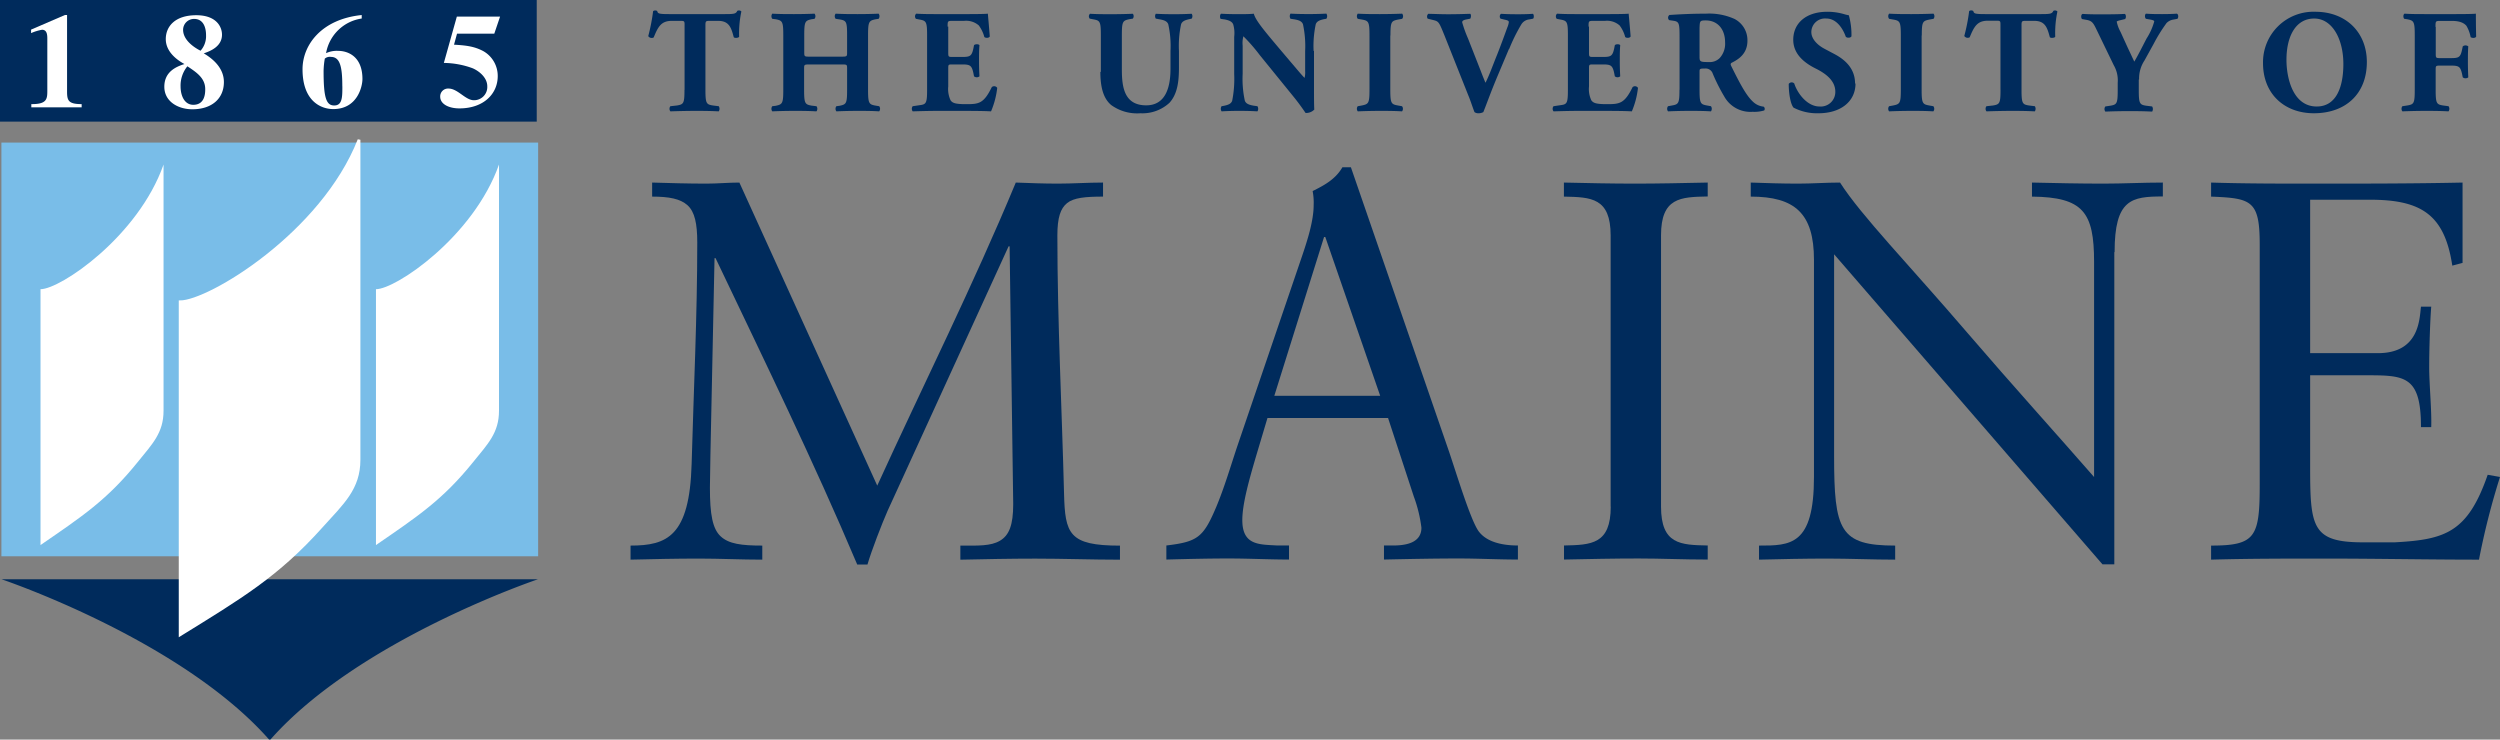 <svg viewBox="0 0 514.08 152.08" xmlns="http://www.w3.org/2000/svg"><rect x="0" y="0" width="514.08" height="152.08" fill="#808080" stroke="none"/><g fill="#002b5c" transform="translate(-17.96 -11.46)"><path d="m170 49c-2.22 0-4.54.22-6.76.22-3.69 0-7.49-.11-11.18-.22v2.89c3.48 0 5.8.44 7.28 1.78s2 3.77 2 7.66c0 15.22-.74 30.33-1.16 45.55-.42 14.88-5.06 16.77-12.56 16.77v2.89c4.65-.11 9.4-.22 14-.22 4.33 0 8.76.22 13.09.22v-2.89c-4.23 0-6.86-.33-8.55-1.89s-2.22-4.55-2.22-10c0-1.56.11-5.56.11-7l.84-40.22h.21c10 21 20.16 41.77 29.13 63h2.11c.84-2.89 2.95-8.33 4.12-11l24.9-54.43h.21l.74 53c0 4.33-.84 6.44-2.74 7.55s-4.43 1-8.13 1v2.89c5.17-.11 10.24-.22 15.41-.22 5.8 0 11.61.22 17.41.22v-2.89c-10.55 0-11.29-2.44-11.5-10.77-.42-16.78-1.37-35.44-1.37-53 0-3.67.63-5.56 2-6.67s3.8-1.33 7.39-1.33v-2.89c-3.06 0-6.23.22-9.29.22-2.85 0-5.8-.11-8.65-.22-8.76 21.11-19 41.55-28.49 62.32z"/><path d="m295.75 45.86h-1.75c-1.48 2.56-3.91 3.78-6.12 4.89a12.42 12.42 0 0 1 .21 2.89c0 3.33-1.37 7.44-2.22 10l-13.51 39.66c-1.37 4.11-2.64 8.45-4.32 12.45-2.64 6.22-3.8 7.11-10.24 7.88v2.89c4.22-.11 8.55-.22 12.77-.22s8.34.22 12.45.22v-2.89h-2.43c-3.69-.22-7.17 0-7.17-5.22 0-3.44 1.48-8.55 2.85-13.22l2.32-7.77h24.8l5.28 16.1a28.69 28.69 0 0 1 1.58 6.45c0 3.11-3.17 3.66-5.8 3.66h-1.9v2.89c5.17-.11 10.23-.22 15.4-.22 4 0 8.13.22 12.14.22v-2.89c-3.38 0-6.54-.77-8.13-3-1.68-2.44-4.53-11.88-6-16.21zm-5.49 14.33h.22l11.29 32.66h-21.77l10.23-32.66z" fill-rule="evenodd"/><path d="m349.18 115.63c0 7.77-4 7.88-9.61 8v2.89c5.28-.11 10.24-.22 15.3-.22 4.65 0 9.19.22 14.25.22v-2.89c-5.59-.11-9.6-.22-9.6-8v-55.77c0-7.78 4-7.89 9.6-8v-2.86c-5.28.11-10.13.22-15 .22s-9.61-.11-14.57-.22v2.89c5.6.11 9.61.22 9.61 8v55.77z"/><path d="m452.79 63.3c0-10.89 3.48-11.44 9.92-11.44v-2.86c-4.12 0-8.13.22-12.24.22-4.86 0-9.82-.11-14.67-.22v2.89c10.55.11 12.77 3.22 12.77 13.44v44.22c-7.18-8.23-17.1-19.22-26.07-29.67-12-14-21.84-24.1-26.17-30.88-2.85 0-5.81.22-8.66.22-3.27 0-6.43-.11-9.7-.22v2.89c9.07 0 13 3.44 13 13v44.66c0 14.1-4.86 14.1-11.3 14.1v2.89c4.65-.11 9.4-.22 14-.22s9.39.22 14 .22v-2.89c-11.4 0-12.56-3.11-12.56-18.44v-41.46l55.19 63.76h2.43v-64.21z"/><path d="m493 52.53h12.34c10.56 0 15.31 3.11 16.89 13.55l2.11-.56v-16.52c-10.24.22-20.26.22-30.39.22-7.08 0-14.25 0-21.32-.22v2.89c8.33.33 10 .78 10 9.89v49.32c0 10.78-.84 12.55-10 12.55v2.89c7.81-.22 15.62-.22 23.42-.22 10.56 0 21.11.22 31.67.22a151.45 151.45 0 0 1 4.32-17l-2.53-.45c-4.12 11.89-8.76 13.33-19.1 13.89h-6.55c-10.44 0-10.86-3.11-10.86-15.44v-18.91h11.29c8.12 0 11.5 0 11.5 10.66h2.11c.11-3.55-.42-8.77-.42-12.33 0-4 .21-10 .42-12.44h-2.11c-.32 2.56-.32 9.56-8.86 9.56h-13.93z"/><path d="m158.71 29.92c0 2.81-.18 3-1.54 3.23l-1.36.15a.87.87 0 0 0 0 1.06c2.11-.07 3.68-.1 5.13-.1s2.86 0 4.82.1a1 1 0 0 0 0-1.06l-1.2-.15c-1.36-.21-1.54-.42-1.54-3.23v-13.29c0-.79.09-.88.81-.88h1.81c2.26 0 2.69 1.42 3.2 3.35.15.24 1 .18 1.11-.09a21.46 21.46 0 0 1 .46-5.19.64.64 0 0 0 -.46-.21.75.75 0 0 0 -.39.09c-.27.63-.72.66-2.71.66h-11.22c-2.29 0-2.38-.12-2.53-.63a.69.69 0 0 0 -.42-.12.72.72 0 0 0 -.42.15 38.84 38.84 0 0 1 -1 5.13.85.85 0 0 0 1.12.27c.9-2.2 1.53-3.41 3.73-3.41h1.89c.73 0 .73.15.73.88v13.29z"/><path d="m190.88 24.71c1.27 0 1.27 0 1.27.87v4.34c0 2.81-.15 3-1.54 3.29l-.66.09a.87.87 0 0 0 0 1.06c1.44-.07 2.92-.1 4.43-.1s2.86 0 4.37.1a.87.87 0 0 0 0-1.06l-.72-.12c-1.39-.24-1.57-.45-1.57-3.26v-11.21c0-2.81.18-3 1.57-3.29l.6-.09a.87.87 0 0 0 0-1.06c-1.39.06-2.77.09-4.25.09s-2.93 0-4.58-.09a.84.84 0 0 0 0 1.06l.81.12c1.39.24 1.54.45 1.54 3.26v3.49c0 .88 0 .91-1.27.91h-6.27c-1.24 0-1.27 0-1.27-.91v-3.49c0-2.81.18-3 1.48-3.29l.63-.09a.84.84 0 0 0 0-1.06c-1.32.06-2.83.09-4.19.09s-3 0-4.49-.09a.87.87 0 0 0 0 1.06l.72.09c1.36.27 1.54.48 1.54 3.29v11.21c0 2.81-.18 3-1.54 3.29l-.72.09a.87.87 0 0 0 0 1.06c1.54-.07 3-.1 4.49-.1s2.87 0 4.59.1a.87.87 0 0 0 0-1.06l-1-.12c-1.36-.24-1.54-.45-1.54-3.26v-4.34c0-.84 0-.87 1.27-.87z"/><path d="m212.82 16.93c0-1.12 0-1.18 1-1.18h2.41a3.94 3.94 0 0 1 3 .94 6.91 6.91 0 0 1 1.14 2.38c.31.27 1 .21 1.12-.12-.15-2-.36-4.19-.39-4.68-.39.06-2.11.09-4 .09h-6.39c-1.45 0-2.93 0-4.35-.09a.77.77 0 0 0 -.06 1.06l.76.15c1.35.24 1.54.45 1.54 3.2v11.24c0 2.78-.19 3-1.54 3.17l-1.42.21a.87.87 0 0 0 0 1.06c2.26-.07 3.74-.1 5.19-.1h3.92c2.47 0 5.36 0 7 .1a17.22 17.22 0 0 0 1.27-4.83.74.74 0 0 0 -1.12-.15c-1.66 3.41-2.68 3.5-5.31 3.5-2.2 0-2.77-.24-3.16-.79a5.46 5.46 0 0 1 -.48-2.86v-3.59c0-.9 0-.93.84-.93h2.08c1.57 0 1.9.24 2.23 1.68l.15.76a.87.87 0 0 0 1.12 0c-.06-1-.09-2.05-.09-3.2s0-2.23.09-3.19c-.15-.27-.91-.27-1.12 0l-.15.75c-.33 1.45-.66 1.66-2.23 1.66h-2.08c-.81 0-.84-.06-.84-.91v-5.33z"/><path d="m244.23 26.24c0 3.29.67 5.52 2.23 6.82a9.07 9.07 0 0 0 6 1.69 8.18 8.18 0 0 0 6-2.17c1.65-1.84 1.93-4.44 1.93-7.27v-3.38a21.12 21.12 0 0 1 .45-5.52c.27-.63.84-.81 1.63-1l.54-.12a.92.92 0 0 0 0-1c-1.15.06-2.26.09-3.38.09s-2.41 0-4-.09a.92.92 0 0 0 0 1l.82.15c.81.15 1.47.33 1.74 1a20.56 20.56 0 0 1 .46 5.52v3.65c0 4.13-1.18 7.51-5 7.51-4.58 0-5-3.89-5-7.42v-7c0-2.81.18-3 1.53-3.29l.73-.12a.83.83 0 0 0 0-1c-1.45.06-2.93.09-4.41.09s-3 0-4.4-.09a.73.73 0 0 0 -.06 1l.76.15c1.35.24 1.53.45 1.53 3.26v7.53z"/><path d="m288.08 21.93a21.27 21.27 0 0 1 .45-5.52c.27-.63.85-.81 1.63-1l.54-.09a.93.93 0 0 0 0-1.06c-1.17.06-2.26.09-3.37.09s-2.41 0-4-.09a1 1 0 0 0 0 1.06l.81.12c.82.15 1.48.33 1.75 1a21.27 21.27 0 0 1 .45 5.52v4.16a4.34 4.34 0 0 1 -.12 1.36c-.69-.69-1.54-1.75-2.89-3.32l-2.54-3c-2.71-3.23-4.67-5.52-5-6.88-.63.06-1.51.09-2.53.09-1.24 0-2.75 0-4.17-.09-.3.09-.33.82-.12 1.06l.85.12c1.05.21 1.51.51 1.72 1a6.35 6.35 0 0 1 .21 2.57v7.67a23 23 0 0 1 -.42 5.51c-.27.64-.85.82-1.66 1l-.51.09a.93.93 0 0 0 0 1.06c1.14-.07 2.26-.1 3.37-.1s2.41 0 4 .1a1 1 0 0 0 0-1.06l-.84-.12c-.79-.15-1.48-.33-1.75-1a21.13 21.13 0 0 1 -.45-5.51v-5.82a5.34 5.34 0 0 1 .15-1.93 35.73 35.73 0 0 1 3.36 3.86l7 8.62c1.42 1.75 2.41 3.29 2.44 3.29a2.34 2.34 0 0 0 1.78-.7c-.06-1-.06-2.89-.06-4.85v-7.21z"/><path d="m303.88 18.77c0-2.84.18-3 1.57-3.29l.84-.15a.84.84 0 0 0 0-1.06c-1.62.06-3.13.09-4.55.09s-2.95 0-4.58-.09a.87.87 0 0 0 0 1.06l.84.15c1.39.24 1.57.45 1.57 3.29v11.09c0 2.84-.18 3-1.57 3.29l-.84.15a.87.87 0 0 0 0 1.06c1.63-.07 3.13-.1 4.58-.1s2.9 0 4.52.1a.84.84 0 0 0 0-1.06l-.84-.15c-1.39-.24-1.57-.45-1.57-3.29v-11.09z"/><path d="m328.28 21.57a35.76 35.76 0 0 1 2.5-5.07 2.17 2.17 0 0 1 1.66-1.05l.78-.15c.21-.18.18-.91-.06-1-.87.06-1.78.09-2.8.09s-2.29 0-3.71-.09c-.36.15-.36.79-.12 1l.87.21c.73.15.82.3.82.51a3.85 3.85 0 0 1 -.31 1.09c-.36 1-1.59 4.4-2.38 6.3l-1.11 2.83c-.37.91-.73 1.72-1 2.24-.21-.52-.51-1.21-.93-2.33l-2.66-6.78a25.12 25.12 0 0 1 -1.2-3.32c0-.27.21-.45.75-.57l.91-.18c.18-.27.21-.85 0-1-1.84.06-3.14.09-4.53.09-1.56 0-2.56-.06-4.1-.09a.77.77 0 0 0 -.12 1l.85.21c1.44.36 1.38.24 2.62 3.29l4.88 12.27c.43 1 .94 2.62 1.27 3.44a1.25 1.25 0 0 0 .82.24 2 2 0 0 0 1-.24c.69-1.69 1.51-4.07 3.05-7.72l2.2-5.22z"/><path d="m344.62 16.93c0-1.12 0-1.18 1-1.18h2.38a3.91 3.91 0 0 1 3 .94 6.72 6.72 0 0 1 1.15 2.38c.3.27 1 .21 1.12-.12-.15-2-.37-4.19-.4-4.68-.39.06-2.11.09-4 .09h-6.39c-1.45 0-2.92 0-4.34-.09a.77.77 0 0 0 -.06 1.06l.75.15c1.36.24 1.54.45 1.54 3.2v11.24c0 2.78-.18 3-1.54 3.17l-1.41.21a.84.84 0 0 0 0 1.06c2.26-.07 3.73-.1 5.18-.1h3.92c2.47 0 5.37 0 7 .1a17.24 17.24 0 0 0 1.26-4.83.73.73 0 0 0 -1.11-.15c-1.66 3.41-2.69 3.5-5.31 3.5-2.2 0-2.77-.24-3.17-.79a5.46 5.46 0 0 1 -.48-2.86v-3.59c0-.9 0-.93.85-.93h2.08c1.56 0 1.9.24 2.23 1.68l.15.76a.86.86 0 0 0 1.11 0c-.06-1-.09-2.05-.09-3.2s0-2.23.09-3.19c-.15-.27-.9-.27-1.11 0l-.15.75c-.33 1.45-.67 1.66-2.23 1.66h-2.08c-.82 0-.85-.06-.85-.91v-5.33z"/><path d="m363.31 29.92c0 2.78-.18 3-1.54 3.23l-.81.15a.87.87 0 0 0 0 1.06c1.57-.07 2.89-.1 4.4-.1s2.84 0 4.43.1a.93.93 0 0 0 0-1.06l-.81-.15c-1.36-.24-1.54-.45-1.54-3.23v-3.71c0-.6.06-.66 1.12-.66a1.54 1.54 0 0 1 1.6 1.06 37.12 37.12 0 0 0 2.35 4.67 6.16 6.16 0 0 0 5.85 3.17 7 7 0 0 0 2.38-.28.57.57 0 0 0 -.12-.78 3.69 3.69 0 0 1 -2-.84c-1.45-1.24-2.68-3.5-4.68-7.54-.15-.33-.15-.51.16-.67 1.38-.69 3.19-1.84 3.19-4.52a4.92 4.92 0 0 0 -2.65-4.46 12.62 12.62 0 0 0 -5.91-1.09c-2.87 0-5.22.12-7.48.27a.69.69 0 0 0 -.06 1.06l.82.12c1.26.18 1.32.51 1.32 3.53v10.67zm4.13-12.72c.06-1.45.06-1.54 1.3-1.54 2.35 0 3.95 1.75 3.95 4.46a4.36 4.36 0 0 1 -1.09 3.26 2.89 2.89 0 0 1 -2.29.84c-1.78 0-1.87-.09-1.87-1.14z" fill-rule="evenodd"/><path d="m399.42 28.63c0-3.32-2.39-5.07-4.25-6.06l-2-1.06c-1.5-.78-2.74-2.05-2.74-3.44a2.81 2.81 0 0 1 3.08-2.8c2.17 0 3.46 2.2 4 3.74.27.3 1 .27 1.17-.09a14.87 14.87 0 0 0 -.54-4.32 7.55 7.55 0 0 1 -1-.24 12.24 12.24 0 0 0 -3.43-.48c-4.37 0-7 2.35-7 5.76 0 3 2.38 4.79 4.55 5.88 1.81.9 4.1 2.35 4.1 4.79a3 3 0 0 1 -3.25 3.05c-2.56 0-4.58-2.77-5.19-4.73a.73.73 0 0 0 -1.14.09c0 2.05.39 4.22 1 4.88a10.5 10.5 0 0 0 5.13 1.15c4.55 0 7.6-2.42 7.6-6.12z"/><path d="m413.14 18.77c0-2.84.18-3 1.57-3.29l.84-.15a.84.84 0 0 0 0-1.06c-1.62.06-3.13.09-4.55.09s-2.95 0-4.58-.09a.87.87 0 0 0 0 1.06l.84.15c1.39.24 1.57.45 1.57 3.29v11.09c0 2.84-.18 3-1.57 3.29l-.84.15a.87.87 0 0 0 0 1.06c1.63-.07 3.13-.1 4.58-.1s2.9 0 4.52.1a.86.86 0 0 0 0-1.06l-.84-.15c-1.39-.24-1.57-.45-1.57-3.29v-11.09z"/><path d="m429.33 29.92c0 2.81-.18 3-1.53 3.23l-1.36.15a.87.87 0 0 0 0 1.06c2.11-.07 3.68-.1 5.13-.1s2.86 0 4.82.1a1 1 0 0 0 0-1.06l-1.21-.15c-1.35-.21-1.53-.42-1.53-3.23v-13.29c0-.79.09-.88.81-.88h1.81c2.26 0 2.68 1.42 3.2 3.35.15.24 1 .18 1.11-.09a21.52 21.52 0 0 1 .45-5.19.64.64 0 0 0 -.45-.21.75.75 0 0 0 -.39.09c-.27.63-.72.66-2.71.66h-11.22c-2.29 0-2.38-.12-2.53-.63a.74.74 0 0 0 -.85 0 37 37 0 0 1 -1 5.13.84.84 0 0 0 1.11.27c.91-2.2 1.54-3.41 3.74-3.41h1.87c.72 0 .72.15.72.88v13.32z"/><path d="m457.83 27.81a6.69 6.69 0 0 1 1.09-3.89l1.9-3.44a33.53 33.53 0 0 1 2.65-4.28 2.48 2.48 0 0 1 1.45-.72l.78-.15c.25-.21.25-.94-.12-1.06-.87.06-1.81.09-2.95.09s-2.17 0-3.38-.09c-.3.15-.27.91 0 1.06l.69.12c.73.12 1 .24 1 .42a12.81 12.81 0 0 1 -1.57 3.5c-.81 1.54-1.66 3.29-2.53 4.76-.36-.75-.94-2-1.39-2.95l-1.45-3.18a7.52 7.52 0 0 1 -.78-2.11s.18-.15.72-.27l1-.24c.27-.24.21-.94-.06-1.06-1 .06-2.56.09-4.4.09s-2.9 0-4.26-.09c-.36.09-.39.82-.12 1.06l1 .18c1.05.21 1.33.66 1.93 1.9l3.59 7.42a6.18 6.18 0 0 1 .81 3.58v1.51c0 2.81-.18 3-1.54 3.23l-1 .15a.87.87 0 0 0 0 1.06c1.78-.07 3.28-.1 4.73-.1s2.93 0 4.89.1a1 1 0 0 0 0-1.06l-1.21-.15c-1.35-.21-1.54-.42-1.54-3.23v-2.16z"/><path d="m494.07 13.88a10.38 10.38 0 0 0 -10.76 10.58c0 6.31 4.4 10.29 10.46 10.29 6.48 0 10.89-3.95 10.89-10.53 0-6.12-4.31-10.34-10.59-10.34zm5.76 10.74c0 4.88-1.53 8.74-5.48 8.74-4.92 0-6.22-5.91-6.22-9.59 0-5 2-8.5 5.7-8.5s6 4.19 6 9.35z" fill-rule="evenodd"/><path d="m518.78 17c0-1.18 0-1.24 1-1.24h2.35c1.54 0 2.44.36 3 1a7.14 7.14 0 0 1 .87 2.34c.36.24 1 .21 1.14-.12-.06-2-.06-4.19-.06-4.71-.42.06-2.14.09-4.07.09h-6.33c-1.45 0-2.95 0-4.25-.09-.33.12-.33.88-.06 1.06l.6.09c1.36.27 1.54.48 1.54 3.29v11.21c0 2.81-.18 3-1.54 3.23l-1 .15a.87.87 0 0 0 0 1.06c1.81-.07 3.31-.1 4.7-.1s2.93 0 4.79.1a.93.93 0 0 0 0-1.06l-1.11-.15c-1.36-.21-1.54-.42-1.54-3.23v-4.07c0-.81 0-.9.84-.9h2.35c1.6 0 1.9.24 2.23 1.69l.15.72a.9.9 0 0 0 1.14 0c-.05-.91-.08-2-.08-3.14s0-2.26.08-3.22a.9.9 0 0 0 -1.14 0l-.15.72c-.33 1.48-.63 1.69-2.23 1.69h-2.33c-.81 0-.84-.09-.84-.9v-5.51z"/><path d="m73.26 130.57h-55s36.82 12.35 55 32.93a.4.4 0 0 0 .34 0c18.19-20.58 55-32.93 55-32.93z"/></g><path d="m.29 29.32h110.37v85.07h-110.37z" fill="#79bde8"/><path d="m0 0h110.37v25.01h-110.37z" fill="#002b5c"/><g fill="#fff" transform="translate(-17.96 -11.46)"><path d="m95.27 123.55v-52.62c4.09 0 20.07-10.81 25.3-25.64v50.63c0 4.56-2.3 6.82-5.31 10.55-6.27 7.78-11.41 11.17-20 17.08z"/><path d="m26.29 123.55v-52.62c4.09 0 20.07-10.81 25.3-25.63v50.62c0 4.56-2.3 6.82-5.31 10.55-6.27 7.78-11.41 11.17-20 17.08z"/><path d="m55 142v-68.48c5.94 0 29.19-14 36.79-33.32v65.8c0 5.93-3.34 8.87-7.72 13.72-9.07 10.13-16.56 14.54-29.07 22.28z" stroke="#fff" stroke-miterlimit="3.86" stroke-width=".56"/><path d="m34.75 32.87c-2.73 0-3-.74-3-2.59v-15.73h-.45l-6.95 3v.72a9.91 9.91 0 0 1 2.26-.69c1.08 0 1.08 1.21 1.08 1.9v10.63c0 1.71-.09 2.79-3.29 2.76v.66h10.35z"/><path d="m55.61 17.59a2.25 2.25 0 0 1 2.26-2.24c2.05 0 2.46 2 2.46 3.37a4.48 4.48 0 0 1 -1.13 3.17c-.28-.14-3.59-1.74-3.59-4.3zm2.71-3c-4.42 0-6.27 2.35-6.27 4.91 0 2.29 1.77 4 3.84 5.13-1.85.58-4.14 1.66-4.14 4.67s2.79 4.63 5.77 4.63c3.94 0 6.48-2.15 6.48-5.6 0-2.56-1.77-4.49-4.14-5.9 1.52-.5 3.75-1.49 3.75-3.84 0-1.57-1.1-4-5.29-4zm-3.23 14.61a6.29 6.29 0 0 1 1.4-4.11c1.88 1.24 3.67 2.43 3.67 4.69 0 .72 0 3.23-2.45 3.23-1.79 0-2.62-1.82-2.62-3.81z" fill-rule="evenodd"/><path d="m92.36 14.55c-8.27.83-12.19 6.13-12.19 11.15 0 6.62 3.84 8.19 6.32 8.19 5 0 6-4.69 6-6.18 0-4.74-3.09-5.79-5-5.79a5.22 5.22 0 0 0 -2.48.47 8.71 8.71 0 0 1 7.33-7.12v-.72zm-4 14.68c0 2.18 0 3.92-1.68 3.92s-2.18-1.71-2.18-7.15a16.35 16.35 0 0 1 .25-2.48 1.56 1.56 0 0 1 1.25-.36c1.91 0 2.35 2.1 2.35 6.07z" fill-rule="evenodd"/><path d="m111.93 18.39h7.67l1.19-3.51h-8.89l-2.67 9.52a17.64 17.64 0 0 1 5.93 1.1c1.46.64 3 2 3 3.7a2.72 2.72 0 0 1 -2.76 2.87c-1.74 0-3.31-2.4-5.21-2.4a1.61 1.61 0 0 0 -1.71 1.66c0 1.57 1.82 2.42 3.94 2.42 5 0 7.89-3 7.89-6.65a5.86 5.86 0 0 0 -2.92-5.1c-1.85-1-3.56-1.21-6.07-1.35l.61-2.23z"/></g></svg>